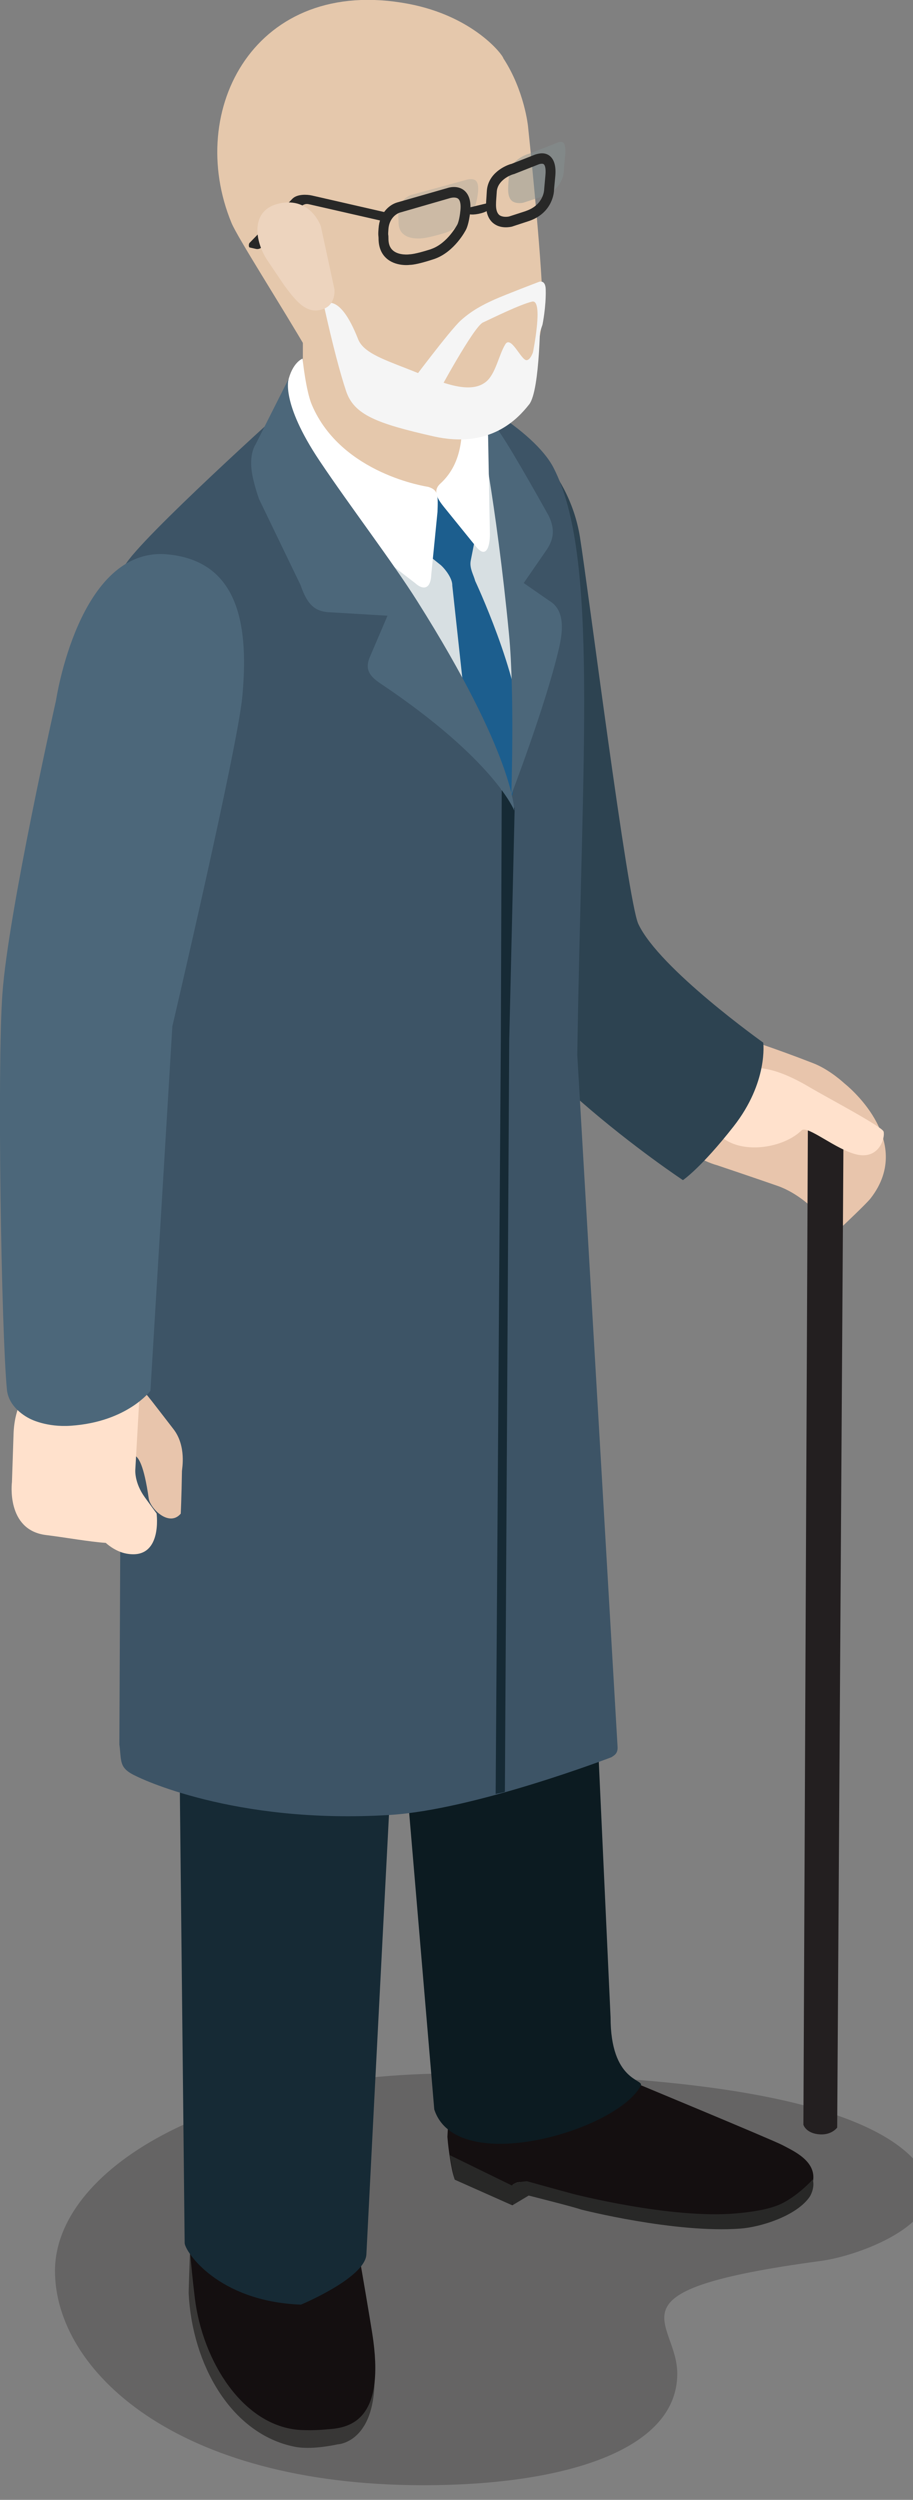 <?xml version="1.0" encoding="UTF-8" standalone="no"?>
<!-- Created with Inkscape (http://www.inkscape.org/) -->

<svg
   xmlns:dc="http://purl.org/dc/elements/1.1/"
   xmlns:cc="http://creativecommons.org/ns#"
   xmlns:rdf="http://www.w3.org/1999/02/22-rdf-syntax-ns#"
   xmlns:svg="http://www.w3.org/2000/svg"
   xmlns="http://www.w3.org/2000/svg"
   xmlns:sodipodi="http://sodipodi.sourceforge.net/DTD/sodipodi-0.dtd"
   xmlns:inkscape="http://www.inkscape.org/namespaces/inkscape"
   width="21.148mm"
   height="57.849mm"
   viewBox="0 0 21.148 57.849"
   version="1.1"
   id="svg45331"
   inkscape:version="0.92.3 (2405546, 2018-03-11)"
   sodipodi:docname="people-casual-11.svg">
  <rect x="0" y="0" width="21.148" height="57.849" fill="#808080" stroke="none"/>
  <defs
     id="defs45325">
    <clipPath
       id="clipPath2864"
       clipPathUnits="userSpaceOnUse">
      <path
         inkscape:connector-curvature="0"
         id="path2862"
         d="m 1713.778,1928.833 c -0.536,-0.312 -0.927,-0.874 -1.106,-1.65 v 0 l 1.125,0.653 c 0.179,0.778 0.57,1.34 1.107,1.651 v 0 z" />
    </clipPath>
    <clipPath
       id="clipPath2848"
       clipPathUnits="userSpaceOnUse">
      <path
         inkscape:connector-curvature="0"
         id="path2846"
         d="M 0,2119.953 H 3253.108 V 0 H 0 Z" />
    </clipPath>
    <clipPath
       id="clipPath2836"
       clipPathUnits="userSpaceOnUse">
      <path
         inkscape:connector-curvature="0"
         id="path2834"
         d="m 1711.152,1926.674 v -0.651 c 0.308,-0.179 0.813,-0.18 1.126,0 v 0 0.651 c -0.315,-0.183 -0.82,-0.178 -1.129,0" />
    </clipPath>
    <clipPath
       id="clipPath2820"
       clipPathUnits="userSpaceOnUse">
      <path
         inkscape:connector-curvature="0"
         id="path2818"
         d="M 0,2119.953 H 3253.108 V 0 H 0 Z" />
    </clipPath>
    <clipPath
       id="clipPath2808"
       clipPathUnits="userSpaceOnUse">
      <path
         inkscape:connector-curvature="0"
         id="path2806"
         d="m 1710.148,1926.8 c 0,-0.121 0.077,-0.238 0.231,-0.325 v 0 0.65 c -0.156,0.087 -0.233,0.207 -0.233,0.324 v 0 -0.649 z" />
    </clipPath>
    <clipPath
       id="clipPath2796"
       clipPathUnits="userSpaceOnUse">
      <path
         inkscape:connector-curvature="0"
         id="path2794"
         d="m 1714.756,1928.103 v -0.65 c 0.158,0.09 0.237,0.211 0.237,0.331 v 0 0.65 c 0,-0.119 -0.078,-0.24 -0.236,-0.331" />
    </clipPath>
    <clipPath
       id="clipPath2784"
       clipPathUnits="userSpaceOnUse">
      <path
         inkscape:connector-curvature="0"
         id="path2782"
         d="M 0,2119.953 H 3253.108 V 0 H 0 Z" />
    </clipPath>
    <clipPath
       id="clipPath2772"
       clipPathUnits="userSpaceOnUse">
      <path
         inkscape:connector-curvature="0"
         id="path2770"
         d="m 1720.53,1921.188 10e-4,-0.65 c 0.309,-0.181 0.814,-0.181 1.128,0 v 0 0.65 c -0.316,-0.182 -0.821,-0.181 -1.129,0" />
    </clipPath>
    <clipPath
       id="clipPath2756"
       clipPathUnits="userSpaceOnUse">
      <path
         inkscape:connector-curvature="0"
         id="path2754"
         d="M 0,2119.953 H 3253.108 V 0 H 0 Z" />
    </clipPath>
    <clipPath
       id="clipPath2744"
       clipPathUnits="userSpaceOnUse">
      <path
         inkscape:connector-curvature="0"
         id="path2742"
         d="m 1719.524,1921.312 c 0,-0.119 0.08,-0.235 0.234,-0.324 v 0 0.65 c -0.154,0.089 -0.233,0.207 -0.233,0.324 v 0 -0.65 z" />
    </clipPath>
    <clipPath
       id="clipPath2732"
       clipPathUnits="userSpaceOnUse">
      <path
         inkscape:connector-curvature="0"
         id="path2730"
         d="m 1724.133,1922.619 v -0.654 c 0.158,0.094 0.238,0.212 0.238,0.331 v 0 0.65 c 0,-0.117 -0.08,-0.238 -0.238,-0.327" />
    </clipPath>
    <clipPath
       id="clipPath2536"
       clipPathUnits="userSpaceOnUse">
      <path
         inkscape:connector-curvature="0"
         id="path2534"
         d="m 1708.77,1889.11 h 53.56 v -38.31 h -53.56 z" />
    </clipPath>
    <clipPath
       id="clipPath3428"
       clipPathUnits="userSpaceOnUse">
      <path
         inkscape:connector-curvature="0"
         id="path3426"
         d="m 1819.231,1919.634 0.051,-0.722 c 0.167,0.114 0.248,0.253 0.238,0.383 v 0 l -0.048,0.721 c 0.01,-0.131 -0.071,-0.272 -0.241,-0.382" />
    </clipPath>
    <clipPath
       id="clipPath3440"
       clipPathUnits="userSpaceOnUse">
      <path
         inkscape:connector-curvature="0"
         id="path3438"
         d="m 1814.225,1917.859 c 0.01,-0.132 0.103,-0.255 0.282,-0.343 v 0 l -0.049,0.721 c -0.177,0.085 -0.273,0.212 -0.281,0.34 v 0 z" />
    </clipPath>
    <clipPath
       id="clipPath3452"
       clipPathUnits="userSpaceOnUse">
      <path
         inkscape:connector-curvature="0"
         id="path3450"
         d="M 0,2119.953 H 3253.108 V 0 H 0 Z" />
    </clipPath>
    <clipPath
       id="clipPath3468"
       clipPathUnits="userSpaceOnUse">
      <path
         inkscape:connector-curvature="0"
         id="path3466"
         d="m 1815.349,1917.792 0.046,-0.72 c 0.354,-0.177 0.915,-0.14 1.248,0.082 v 0 l -0.048,0.721 c -0.335,-0.223 -0.893,-0.259 -1.246,-0.083" />
    </clipPath>
    <clipPath
       id="clipPath3480"
       clipPathUnits="userSpaceOnUse">
      <path
         inkscape:connector-curvature="0"
         id="path3478"
         d="M 0,2119.953 H 3253.108 V 0 H 0 Z" />
    </clipPath>
    <clipPath
       id="clipPath3492"
       clipPathUnits="userSpaceOnUse">
      <path
         inkscape:connector-curvature="0"
         id="path3490"
         d="m 1808.461,1925.033 0.049,-0.719 c 0.167,0.112 0.245,0.25 0.238,0.383 v 0 l -0.049,0.719 c 0.01,-0.131 -0.07,-0.268 -0.238,-0.383" />
    </clipPath>
    <clipPath
       id="clipPath3504"
       clipPathUnits="userSpaceOnUse">
      <path
         inkscape:connector-curvature="0"
         id="path3502"
         d="m 1803.454,1923.259 c 0.01,-0.132 0.102,-0.258 0.279,-0.342 v 0 l -0.048,0.72 c -0.177,0.086 -0.273,0.214 -0.28,0.342 v 0 z" />
    </clipPath>
    <clipPath
       id="clipPath3516"
       clipPathUnits="userSpaceOnUse">
      <path
         inkscape:connector-curvature="0"
         id="path3514"
         d="M 0,2119.953 H 3253.108 V 0 H 0 Z" />
    </clipPath>
    <clipPath
       id="clipPath3532"
       clipPathUnits="userSpaceOnUse">
      <path
         inkscape:connector-curvature="0"
         id="path3530"
         d="m 1804.576,1923.193 0.047,-0.721 c 0.353,-0.175 0.915,-0.14 1.248,0.081 v 0 l -0.049,0.722 c -0.333,-0.223 -0.894,-0.258 -1.246,-0.082" />
    </clipPath>
    <clipPath
       id="clipPath3544"
       clipPathUnits="userSpaceOnUse">
      <path
         inkscape:connector-curvature="0"
         id="path3542"
         d="M 0,2119.953 H 3253.108 V 0 H 0 Z" />
    </clipPath>
    <clipPath
       id="clipPath3560"
       clipPathUnits="userSpaceOnUse">
      <path
         inkscape:connector-curvature="0"
         id="path3558"
         d="m 1807.327,1925.772 c -0.572,-0.383 -0.964,-1.034 -1.106,-1.907 v 0 l 1.197,0.803 c 0.144,0.873 0.537,1.525 1.109,1.907 v 0 z" />
    </clipPath>
    <clipPath
       id="clipPath3240"
       clipPathUnits="userSpaceOnUse">
      <path
         inkscape:connector-curvature="0"
         id="path3238"
         d="m 1804.45,1875.26 h 66.26 v -26.97 h -66.26 z" />
    </clipPath>
    <clipPath
       id="clipPath3596"
       clipPathUnits="userSpaceOnUse">
      <path
         inkscape:connector-curvature="0"
         id="path3594"
         d="m 1887.55,1874.88 h 68.5 v -28.2 h -68.5 z" />
    </clipPath>
    <clipPath
       id="clipPath3760"
       clipPathUnits="userSpaceOnUse">
      <path
         inkscape:connector-curvature="0"
         id="path3758"
         d="m 1940.709,1921.043 c -0.01,-0.134 0.073,-0.277 0.243,-0.394 v 0 l 0.052,0.743 c -0.176,0.111 -0.256,0.256 -0.246,0.388 v 0 z" />
    </clipPath>
    <clipPath
       id="clipPath3772"
       clipPathUnits="userSpaceOnUse">
      <path
         inkscape:connector-curvature="0"
         id="path3770"
         d="m 1945.896,1919.955 -0.048,-0.737 c 0.182,0.088 0.281,0.215 0.289,0.351 v 0 l 0.048,0.737 c -0.01,-0.134 -0.106,-0.261 -0.289,-0.351" />
    </clipPath>
    <clipPath
       id="clipPath3784"
       clipPathUnits="userSpaceOnUse">
      <path
         inkscape:connector-curvature="0"
         id="path3782"
         d="M 0,2119.953 H 3253.108 V 0 H 0 Z" />
    </clipPath>
    <clipPath
       id="clipPath3800"
       clipPathUnits="userSpaceOnUse">
      <path
         inkscape:connector-curvature="0"
         id="path3798"
         d="m 1943.658,1918.845 c 0.343,-0.226 0.914,-0.264 1.28,-0.084 v 0 l 0.047,0.741 c -0.361,-0.182 -0.936,-0.146 -1.28,0.084 v 0 z" />
    </clipPath>
    <clipPath
       id="clipPath3812"
       clipPathUnits="userSpaceOnUse">
      <path
         inkscape:connector-curvature="0"
         id="path3810"
         d="M 0,2119.953 H 3253.108 V 0 H 0 Z" />
    </clipPath>
    <clipPath
       id="clipPath3824"
       clipPathUnits="userSpaceOnUse">
      <path
         inkscape:connector-curvature="0"
         id="path3822"
         d="m 1951.754,1926.58 c -0.01,-0.136 0.071,-0.278 0.241,-0.392 v 0 l 0.052,0.737 c -0.174,0.117 -0.253,0.258 -0.245,0.391 v 0 z" />
    </clipPath>
    <clipPath
       id="clipPath3836"
       clipPathUnits="userSpaceOnUse">
      <path
         inkscape:connector-curvature="0"
         id="path3834"
         d="m 1956.943,1925.491 -0.049,-0.737 c 0.18,0.088 0.277,0.215 0.287,0.352 v 0 l 0.049,0.737 c -0.01,-0.132 -0.104,-0.262 -0.287,-0.352" />
    </clipPath>
    <clipPath
       id="clipPath3848"
       clipPathUnits="userSpaceOnUse">
      <path
         inkscape:connector-curvature="0"
         id="path3846"
         d="M 0,2119.953 H 3253.108 V 0 H 0 Z" />
    </clipPath>
    <clipPath
       id="clipPath3864"
       clipPathUnits="userSpaceOnUse">
      <path
         inkscape:connector-curvature="0"
         id="path3862"
         d="m 1954.703,1924.383 c 0.34,-0.229 0.916,-0.262 1.279,-0.086 v 0 l 0.049,0.743 c -0.361,-0.183 -0.938,-0.15 -1.279,0.081 v 0 z" />
    </clipPath>
    <clipPath
       id="clipPath3876"
       clipPathUnits="userSpaceOnUse">
      <path
         inkscape:connector-curvature="0"
         id="path3874"
         d="M 0,2119.953 H 3253.108 V 0 H 0 Z" />
    </clipPath>
    <clipPath
       id="clipPath3892"
       clipPathUnits="userSpaceOnUse">
      <path
         inkscape:connector-curvature="0"
         id="path3890"
         d="m 1953.117,1926.55 1.227,-0.822 c -0.145,0.891 -0.551,1.561 -1.133,1.955 v 0 l -1.232,0.823 c 0.588,-0.393 0.989,-1.061 1.138,-1.956" />
    </clipPath>
    <clipPath
       id="clipPath3948"
       clipPathUnits="userSpaceOnUse">
      <path
         inkscape:connector-curvature="0"
         id="path3946"
         d="m 2018.76,1870.93 h 70.11 v -23.75 h -70.11 z" />
    </clipPath>
    <clipPath
       id="clipPath4212"
       clipPathUnits="userSpaceOnUse">
      <path
         inkscape:connector-curvature="0"
         id="path4210"
         d="m 2154.433,1916.311 c 0,-0.141 0.087,-0.289 0.273,-0.405 v 0 l 0.028,0.784 c -0.187,0.117 -0.276,0.264 -0.271,0.407 v 0 z" />
    </clipPath>
    <clipPath
       id="clipPath4224"
       clipPathUnits="userSpaceOnUse">
      <path
         inkscape:connector-curvature="0"
         id="path4222"
         d="m 2159.973,1915.328 -0.03,-0.782 c 0.192,0.1 0.289,0.239 0.295,0.381 v 0 l 0.027,0.785 c 0,-0.142 -0.103,-0.28 -0.292,-0.384" />
    </clipPath>
    <clipPath
       id="clipPath4236"
       clipPathUnits="userSpaceOnUse">
      <path
         inkscape:connector-curvature="0"
         id="path4234"
         d="M 0,2119.953 H 3253.108 V 0 H 0 Z" />
    </clipPath>
    <clipPath
       id="clipPath4252"
       clipPathUnits="userSpaceOnUse">
      <path
         inkscape:connector-curvature="0"
         id="path4250"
         d="m 2157.634,1914.081 c 0.368,-0.23 0.978,-0.251 1.357,-0.046 v 0 l 0.029,0.783 c -0.377,-0.203 -0.988,-0.185 -1.36,0.049 v 0 z" />
    </clipPath>
    <clipPath
       id="clipPath4264"
       clipPathUnits="userSpaceOnUse">
      <path
         inkscape:connector-curvature="0"
         id="path4262"
         d="M 0,2119.953 H 3253.108 V 0 H 0 Z" />
    </clipPath>
    <clipPath
       id="clipPath4276"
       clipPathUnits="userSpaceOnUse">
      <path
         inkscape:connector-curvature="0"
         id="path4274"
         d="m 2165.961,1922.544 c 0,-0.146 0.086,-0.293 0.271,-0.409 v 0 l 0.032,0.784 c -0.188,0.117 -0.279,0.265 -0.274,0.408 v 0 z" />
    </clipPath>
    <clipPath
       id="clipPath4288"
       clipPathUnits="userSpaceOnUse">
      <path
         inkscape:connector-curvature="0"
         id="path4286"
         d="m 2171.5,1921.561 -0.028,-0.785 c 0.189,0.101 0.287,0.239 0.293,0.379 v 0 l 0.028,0.787 c 0,-0.142 -0.102,-0.281 -0.293,-0.381" />
    </clipPath>
    <clipPath
       id="clipPath4300"
       clipPathUnits="userSpaceOnUse">
      <path
         inkscape:connector-curvature="0"
         id="path4298"
         d="M 0,2119.953 H 3253.108 V 0 H 0 Z" />
    </clipPath>
    <clipPath
       id="clipPath4316"
       clipPathUnits="userSpaceOnUse">
      <path
         inkscape:connector-curvature="0"
         id="path4314"
         d="m 2169.16,1920.31 c 0.37,-0.229 0.979,-0.249 1.359,-0.045 v 0 l 0.03,0.784 c -0.379,-0.201 -0.99,-0.186 -1.36,0.046 v 0 z" />
    </clipPath>
    <clipPath
       id="clipPath4328"
       clipPathUnits="userSpaceOnUse">
      <path
         inkscape:connector-curvature="0"
         id="path4326"
         d="M 0,2119.953 H 3253.108 V 0 H 0 Z" />
    </clipPath>
    <clipPath
       id="clipPath4344"
       clipPathUnits="userSpaceOnUse">
      <path
         inkscape:connector-curvature="0"
         id="path4342"
         d="m 2167.406,1922.556 1.331,-0.832 c -0.186,0.942 -0.633,1.637 -1.266,2.036 v 0 l -1.332,0.833 c 0.636,-0.396 1.084,-1.091 1.267,-2.037" />
    </clipPath>
    <clipPath
       id="clipPath4598"
       clipPathUnits="userSpaceOnUse">
      <path
         inkscape:connector-curvature="0"
         id="path4596"
         d="m 2331.633,1939.514 c 0,-0.142 0.1,-0.287 0.296,-0.396 v 0 0.783 c -0.196,0.107 -0.292,0.246 -0.292,0.387 v 0 -0.774 z" />
    </clipPath>
    <clipPath
       id="clipPath4610"
       clipPathUnits="userSpaceOnUse">
      <path
         inkscape:connector-curvature="0"
         id="path4608"
         d="m 2337.17,1938.719 v -0.771 c 0.189,0.099 0.285,0.249 0.285,0.379 v 0 0.787 c 0,-0.14 -0.091,-0.287 -0.283,-0.395" />
    </clipPath>
    <clipPath
       id="clipPath4622"
       clipPathUnits="userSpaceOnUse">
      <path
         inkscape:connector-curvature="0"
         id="path4620"
         d="M 0,2119.953 H 3253.108 V 0 H 0 Z" />
    </clipPath>
    <clipPath
       id="clipPath4638"
       clipPathUnits="userSpaceOnUse">
      <path
         inkscape:connector-curvature="0"
         id="path4636"
         d="m 2334.888,1938.187 v -0.785 c 0.382,-0.217 0.981,-0.217 1.349,0 v 0 0.785 c -0.368,-0.217 -0.963,-0.217 -1.349,0" />
    </clipPath>
    <clipPath
       id="clipPath4650"
       clipPathUnits="userSpaceOnUse">
      <path
         inkscape:connector-curvature="0"
         id="path4648"
         d="M 0,2119.953 H 3253.108 V 0 H 0 Z" />
    </clipPath>
    <clipPath
       id="clipPath4662"
       clipPathUnits="userSpaceOnUse">
      <path
         inkscape:connector-curvature="0"
         id="path4660"
         d="m 2342.868,1946.09 c 0,-0.141 0.101,-0.294 0.291,-0.401 v 0 l 0.01,0.777 c -0.195,0.113 -0.291,0.255 -0.291,0.401 v 0 z" />
    </clipPath>
    <clipPath
       id="clipPath4674"
       clipPathUnits="userSpaceOnUse">
      <path
         inkscape:connector-curvature="0"
         id="path4672"
         d="m 2348.401,1945.298 v -0.782 c 0.182,0.104 0.277,0.25 0.277,0.39 v 0 l 0.01,0.781 c 0,-0.143 -0.095,-0.282 -0.282,-0.389" />
    </clipPath>
    <clipPath
       id="clipPath4686"
       clipPathUnits="userSpaceOnUse">
      <path
         inkscape:connector-curvature="0"
         id="path4684"
         d="M 0,2119.953 H 3253.108 V 0 H 0 Z" />
    </clipPath>
    <clipPath
       id="clipPath4702"
       clipPathUnits="userSpaceOnUse">
      <path
         inkscape:connector-curvature="0"
         id="path4700"
         d="m 2346.127,1944.756 v -0.778 c 0.376,-0.212 0.982,-0.212 1.348,0 v 0 0.778 c -0.366,-0.213 -0.972,-0.213 -1.348,0" />
    </clipPath>
    <clipPath
       id="clipPath4714"
       clipPathUnits="userSpaceOnUse">
      <path
         inkscape:connector-curvature="0"
         id="path4712"
         d="M 0,2119.953 H 3253.108 V 0 H 0 Z" />
    </clipPath>
    <clipPath
       id="clipPath4730"
       clipPathUnits="userSpaceOnUse">
      <path
         inkscape:connector-curvature="0"
         id="path4728"
         d="m 2343.05,1948.089 c -0.023,0.013 -0.045,0.026 -0.068,0.038 v 0 z m 1.257,-1.939 1.349,-0.782 c -0.21,0.926 -0.683,1.603 -1.326,1.976 v 0 l -1.28,0.745 c 0.612,-0.371 1.048,-1.041 1.257,-1.939" />
    </clipPath>
    <clipPath
       id="clipPath4742"
       clipPathUnits="userSpaceOnUse">
      <path
         inkscape:connector-curvature="0"
         id="path4740"
         d="M 0,2119.953 H 3253.108 V 0 H 0 Z" />
    </clipPath>
    <clipPath
       id="clipPath4918"
       clipPathUnits="userSpaceOnUse">
      <path
         inkscape:connector-curvature="0"
         id="path4916"
         d="m 2276.169,1866.541 c 0,-0.151 0.1,-0.291 0.285,-0.401 v 0 0.785 c -0.19,0.105 -0.286,0.259 -0.286,0.394 v 0 -0.778 z" />
    </clipPath>
    <clipPath
       id="clipPath4930"
       clipPathUnits="userSpaceOnUse">
      <path
         inkscape:connector-curvature="0"
         id="path4928"
         d="m 2281.734,1865.741 -0.01,-0.776 c 0.185,0.103 0.278,0.244 0.278,0.385 v 0 0.786 c 0,-0.141 -0.096,-0.281 -0.276,-0.395" />
    </clipPath>
    <clipPath
       id="clipPath4942"
       clipPathUnits="userSpaceOnUse">
      <path
         inkscape:connector-curvature="0"
         id="path4940"
         d="M 0,2119.953 H 3253.108 V 0 H 0 Z" />
    </clipPath>
    <clipPath
       id="clipPath4958"
       clipPathUnits="userSpaceOnUse">
      <path
         inkscape:connector-curvature="0"
         id="path4956"
         d="m 2279.442,1865.203 v -0.782 c 0.372,-0.219 0.983,-0.219 1.351,0 v 0 0.782 c -0.372,-0.221 -0.983,-0.221 -1.355,0" />
    </clipPath>
    <clipPath
       id="clipPath4970"
       clipPathUnits="userSpaceOnUse">
      <path
         inkscape:connector-curvature="0"
         id="path4968"
         d="M 0,2119.953 H 3253.108 V 0 H 0 Z" />
    </clipPath>
    <clipPath
       id="clipPath4982"
       clipPathUnits="userSpaceOnUse">
      <path
         inkscape:connector-curvature="0"
         id="path4980"
         d="m 2287.467,1873.148 c 0,-0.144 0.095,-0.29 0.287,-0.404 v 0 0.786 c -0.191,0.114 -0.29,0.258 -0.29,0.404 v 0 -0.786 z" />
    </clipPath>
    <clipPath
       id="clipPath4994"
       clipPathUnits="userSpaceOnUse">
      <path
         inkscape:connector-curvature="0"
         id="path4992"
         d="m 2293.032,1872.36 v -0.782 c 0.191,0.096 0.282,0.241 0.282,0.378 v 0 0.788 c 0,-0.14 -0.094,-0.281 -0.281,-0.384" />
    </clipPath>
    <clipPath
       id="clipPath5006"
       clipPathUnits="userSpaceOnUse">
      <path
         inkscape:connector-curvature="0"
         id="path5004"
         d="M 0,2119.953 H 3253.108 V 0 H 0 Z" />
    </clipPath>
    <clipPath
       id="clipPath5022"
       clipPathUnits="userSpaceOnUse">
      <path
         inkscape:connector-curvature="0"
         id="path5020"
         d="m 2290.745,1871.81 -0.01,-0.78 c 0.377,-0.22 0.986,-0.214 1.353,0 v 0 0.78 c -0.371,-0.212 -0.98,-0.212 -1.351,0" />
    </clipPath>
    <clipPath
       id="clipPath5034"
       clipPathUnits="userSpaceOnUse">
      <path
         inkscape:connector-curvature="0"
         id="path5032"
         d="M 0,2119.953 H 3253.108 V 0 H 0 Z" />
    </clipPath>
    <clipPath
       id="clipPath5050"
       clipPathUnits="userSpaceOnUse">
      <path
         inkscape:connector-curvature="0"
         id="path5048"
         d="m 2288.91,1873.212 1.359,-0.784 c -0.216,0.934 -0.691,1.61 -1.337,1.987 v 0 l -1.356,0.791 c 0.652,-0.377 1.121,-1.054 1.334,-1.994" />
    </clipPath>
    <clipPath
       id="clipPath4408"
       clipPathUnits="userSpaceOnUse">
      <path
         inkscape:connector-curvature="0"
         id="path4406"
         d="m 2301.08,1906.05 h 45.97 v -31.57 h -45.97 z" />
    </clipPath>
    <clipPath
       id="clipPath4392"
       clipPathUnits="userSpaceOnUse">
      <path
         inkscape:connector-curvature="0"
         id="path4390"
         d="m 2227.58,1871.71 h 52.38 v -32.03 h -52.38 z" />
    </clipPath>
    <clipPath
       id="clipPath5114"
       clipPathUnits="userSpaceOnUse">
      <path
         inkscape:connector-curvature="0"
         id="path5112"
         d="m 2417.33,1884.9 h 51.88 v -27.05 h -51.88 z" />
    </clipPath>
    <clipPath
       id="clipPath5554"
       clipPathUnits="userSpaceOnUse">
      <path
         inkscape:connector-curvature="0"
         id="path5552"
         d="m 2532.68,1877.97 h 61.16 v -27.88 h -61.16 z" />
    </clipPath>
    <clipPath
       id="clipPath5662"
       clipPathUnits="userSpaceOnUse">
      <path
         inkscape:connector-curvature="0"
         id="path5660"
         d="m 2652.02,1878.72 h 75.96 v -28.55 h -75.96 z" />
    </clipPath>
    <clipPath
       id="clipPath5782"
       clipPathUnits="userSpaceOnUse">
      <path
         inkscape:connector-curvature="0"
         id="path5780"
         d="m 2686.34,2040.48 h 6.76 v -5.02 h -6.76 z" />
    </clipPath>
    <clipPath
       id="clipPath5454"
       clipPathUnits="userSpaceOnUse">
      <path
         inkscape:connector-curvature="0"
         id="path5452"
         d="m 2763.78,1887.52 h 61.17 v -27.89 h -61.17 z" />
    </clipPath>
    <clipPath
       id="clipPath5226"
       clipPathUnits="userSpaceOnUse">
      <path
         inkscape:connector-curvature="0"
         id="path5224"
         d="m 2874.06,1879.83 h 115.04 v -37.41 h -115.04 z" />
    </clipPath>
    <clipPath
       id="clipPath5266"
       clipPathUnits="userSpaceOnUse">
      <path
         inkscape:connector-curvature="0"
         id="path5264"
         d="m 2898.47,1905.023 c -0.019,-0.014 -0.036,-0.025 -0.058,-0.038 v 0 c -0.579,-0.382 -0.588,-1.091 -0.535,-1.501 v 0 l 39.797,23.128 c -0.051,0.406 -0.042,1.119 0.537,1.502 v 0 c 0.018,0.012 0.037,0.024 0.058,0.036 v 0 c -13.266,-7.711 -26.531,-15.418 -39.799,-23.127" />
    </clipPath>
    <clipPath
       id="clipPath3000"
       clipPathUnits="userSpaceOnUse">
      <path
         inkscape:connector-curvature="0"
         id="path2998"
         d="m 3070.44,1903.77 h 111.77 v -40.19 h -111.77 z" />
    </clipPath>
    <clipPath
       id="clipPath6042"
       clipPathUnits="userSpaceOnUse">
      <path
         inkscape:connector-curvature="0"
         id="path6040"
         d="m 409.323,1548.74 h 49.951 v -25.11 h -49.951 z" />
    </clipPath>
    <clipPath
       id="clipPath5930"
       clipPathUnits="userSpaceOnUse">
      <path
         inkscape:connector-curvature="0"
         id="path5928"
         d="m 516.004,1548.66 h 54.751 v -25.03 h -54.751 z" />
    </clipPath>
    <clipPath
       id="clipPath6142"
       clipPathUnits="userSpaceOnUse">
      <path
         inkscape:connector-curvature="0"
         id="path6140"
         d="m 636.118,1542.78 h 45.362 v -19.15 h -45.362 z" />
    </clipPath>
    <clipPath
       id="clipPath6318"
       clipPathUnits="userSpaceOnUse">
      <path
         inkscape:connector-curvature="0"
         id="path6316"
         d="m 763.75,1602.23 h 22.211 v -7.49 H 763.75 Z" />
    </clipPath>
    <clipPath
       id="clipPath6242"
       clipPathUnits="userSpaceOnUse">
      <path
         inkscape:connector-curvature="0"
         id="path6240"
         d="m 749.178,1542.78 h 45.362 v -19.15 h -45.362 z" />
    </clipPath>
    <clipPath
       id="clipPath6358"
       clipPathUnits="userSpaceOnUse">
      <path
         inkscape:connector-curvature="0"
         id="path6356"
         d="m 859.142,1541.98 h 55.33 v -18.35 h -55.33 z" />
    </clipPath>
    <clipPath
       id="clipPath6562"
       clipPathUnits="userSpaceOnUse">
      <path
         inkscape:connector-curvature="0"
         id="path6560"
         d="m 972.921,1548.99 h 50.329 v -25.36 h -50.329 z" />
    </clipPath>
    <clipPath
       id="clipPath6898"
       clipPathUnits="userSpaceOnUse">
      <path
         inkscape:connector-curvature="0"
         id="path6896"
         d="m 1113.757,1660.871 0.977,-0.369 c -0.337,0.508 -0.215,1.396 0.271,1.968 v 0 l -0.978,0.368 c -0.484,-0.573 -0.605,-1.457 -0.27,-1.967" />
    </clipPath>
    <clipPath
       id="clipPath6882"
       clipPathUnits="userSpaceOnUse">
      <path
         inkscape:connector-curvature="0"
         id="path6880"
         d="M 0,2119.953 H 3253.108 V 0 H 0 Z" />
    </clipPath>
    <clipPath
       id="clipPath6870"
       clipPathUnits="userSpaceOnUse">
      <path
         inkscape:connector-curvature="0"
         id="path6868"
         d="m 1120.652,1670.681 0.975,-0.367 c 0.342,0.405 0.774,0.55 1.118,0.419 v 0 l -0.98,0.369 c -0.082,0.031 -0.168,0.047 -0.258,0.047 v 0 c -0.283,0 -0.596,-0.157 -0.855,-0.468" />
    </clipPath>
    <clipPath
       id="clipPath6858"
       clipPathUnits="userSpaceOnUse">
      <path
         inkscape:connector-curvature="0"
         id="path6856"
         d="m 1116.5,1656.939 0.98,-0.367 c -0.144,0.053 -0.271,0.155 -0.374,0.304 v 0 l -0.973,0.368 c 0.098,-0.15 0.226,-0.25 0.367,-0.305" />
    </clipPath>
    <clipPath
       id="clipPath6798"
       clipPathUnits="userSpaceOnUse">
      <path
         inkscape:connector-curvature="0"
         id="path6796"
         d="m 1085.74,1549.12 h 50.59 v -25.49 h -50.59 z" />
    </clipPath>
    <clipPath
       id="clipPath6450"
       clipPathUnits="userSpaceOnUse">
      <path
         inkscape:connector-curvature="0"
         id="path6448"
         d="m 1192.19,1544.97 h 58.91 v -21.34 h -58.91 z" />
    </clipPath>
    <clipPath
       id="clipPath7190"
       clipPathUnits="userSpaceOnUse">
      <path
         inkscape:connector-curvature="0"
         id="path7188"
         d="m 1415.1,1546.39 h 59.78 v -22.76 h -59.78 z" />
    </clipPath>
    <clipPath
       id="clipPath7322"
       clipPathUnits="userSpaceOnUse">
      <path
         inkscape:connector-curvature="0"
         id="path7320"
         d="m 1529.94,1551.96 h 66.67 v -28.33 h -66.67 z" />
    </clipPath>
    <clipPath
       id="clipPath7582"
       clipPathUnits="userSpaceOnUse">
      <path
         inkscape:connector-curvature="0"
         id="path7580"
         d="m 1678.67,1677.25 h 3.75 v -4.02 h -3.75 z" />
    </clipPath>
    <clipPath
       id="clipPath7566"
       clipPathUnits="userSpaceOnUse">
      <path
         inkscape:connector-curvature="0"
         id="path7564"
         d="m 1671.46,1674.81 h 5.24 v -3.89 h -5.24 z" />
    </clipPath>
    <clipPath
       id="clipPath7462"
       clipPathUnits="userSpaceOnUse">
      <path
         inkscape:connector-curvature="0"
         id="path7460"
         d="m 1648.93,1550.63 h 57.38 v -27 h -57.38 z" />
    </clipPath>
  </defs>
  <sodipodi:namedview
     id="base"
     pagecolor="#ffffff"
     bordercolor="#666666"
     borderopacity="1.0"
     inkscape:pageopacity="0.0"
     inkscape:pageshadow="2"
     inkscape:zoom="0.35"
     inkscape:cx="-906.78802"
     inkscape:cy="-149.00376"
     inkscape:document-units="mm"
     inkscape:current-layer="layer1"
     showgrid="false"
     fit-margin-top="0"
     fit-margin-left="0"
     fit-margin-right="0"
     fit-margin-bottom="0"
     inkscape:window-width="1366"
     inkscape:window-height="716"
     inkscape:window-x="-8"
     inkscape:window-y="-8"
     inkscape:window-maximized="1" />
  <g
     inkscape:label="Layer 1"
     inkscape:groupmode="layer"
     id="layer1"
     transform="translate(-162.436,-323.703)">
    <g
       id="g7440"
       transform="matrix(0.353,0,0,-0.353,177.767,349.42)">
      <path
         d="m 0,0 1.849,5.787 c 0,0 2.907,-0.623 8.08,-2.633 1.091,-0.421 2.044,-1.321 2.044,-1.321 0,0 4.731,-3.679 1.721,-7.542 -0.27,-0.345 -1.801,-1.786 -1.801,-1.786 -0.534,-0.053 -1.132,0.073 -1.483,0.575 -0.328,0.466 -1.473,1.565 -2.819,2.032 -1.253,0.439 -3.95,1.347 -3.95,1.347 C 1.626,-2.982 -0.132,-1.044 0,0"
         style="fill:#e8c5ac;fill-opacity:1;fill-rule:nonzero;stroke:none"
         id="path7442"
         inkscape:connector-curvature="0" />
    </g>
    <g
       id="g7444"
       transform="matrix(0.353,0,0,-0.353,181.563,349.634)">
      <path
         d="M 0,0 -0.391,-66.215"
         style="fill:#2d4351;fill-opacity:1;fill-rule:nonzero;stroke:none"
         id="path7446"
         inkscape:connector-curvature="0" />
    </g>
    <g
       id="g7448"
       transform="matrix(0.353,0,0,-0.353,181.828,372.937)">
      <path
         d="m 0,0 c 0,0 -0.345,-0.488 -1.119,-0.448 -0.933,0.052 -1.098,0.632 -1.098,0.632 l 0.295,65.879 2.342,-0.014 z"
         style="fill:#231f20;fill-opacity:1;fill-rule:nonzero;stroke:none"
         id="path7450"
         inkscape:connector-curvature="0" />
    </g>
    <g
       id="g7452"
       transform="matrix(0.353,0,0,-0.353,179.272,350.1)">
      <path
         d="m 0,0 c 1.441,-0.845 3.816,-0.39 4.902,0.676 0.379,0.37 2.28,-1.292 3.656,-1.589 1.444,-0.307 1.837,1.108 1.728,1.511 C 10.205,0.917 6.522,2.859 5.488,3.472 2.036,5.538 0.619,4.773 -0.467,3.71 -1.557,2.649 -1.528,0.892 0,0"
         style="fill:#ffe1cc;fill-opacity:1;fill-rule:nonzero;stroke:none"
         id="path7454"
         inkscape:connector-curvature="0" />
    </g>
    <g
       id="g7456"
       transform="matrix(0.353,0,0,-0.353,-418.364,919.055)">
      <g
         id="g7458" />
      <g
         id="g7470">
        <g
           clip-path="url(#clipPath7462)"
           id="g7468"
           style="opacity:0.29">
          <g
             transform="translate(1699.184,1538.333)"
             id="g7466">
            <path
               d="m 0,0 c -14.46,-1.947 -9.417,-3.822 -9.417,-7.394 0,-5.051 -7.513,-7.309 -16.644,-7.309 -16.279,0 -24.189,7.548 -24.189,14.05 0,6.497 10.059,12.947 26.344,12.947 17.158,0 27.935,-2.16 30.633,-6.432 C 8.728,2.697 2.738,0.366 0,0"
               style="fill:#231f20;fill-opacity:1;fill-rule:nonzero;stroke:none"
               id="path7464"
               inkscape:connector-curvature="0" />
          </g>
        </g>
      </g>
    </g>
    <g
       id="g7472"
       transform="matrix(0.353,0,0,-0.353,176.459,370.919)">
      <path
         d="m 0,0 1.053,-2.413 c 0,0 9.957,-4.125 10.57,-4.456 0.695,-0.371 2.239,-1.037 1.999,-2.372 -0.055,-0.316 -0.051,-0.52 -0.264,-0.802 -0.748,-0.999 -2.212,-1.411 -3.562,-1.603 -2.94,-0.44 -9.045,0.629 -9.045,0.629 -1.781,0.27 -4.72,1.246 -5.04,1.522 0,0 -1.525,0.501 -1.82,-0.041 -0.106,-0.188 0.016,-1.091 0.032,-1.272 l -3.763,1.666 c -0.188,0.107 -0.472,1.985 -0.527,2.818 l 0.294,5.476 z"
         style="fill:#140f10;fill-opacity:1;fill-rule:nonzero;stroke:none"
         id="path7474"
         inkscape:connector-curvature="0" />
    </g>
    <g
       id="g7476"
       transform="matrix(0.353,0,0,-0.353,180.512,374.71)">
      <path
         d="m 0,0 c -0.777,-0.352 -1.857,-0.51 -2.931,-0.607 -4.279,-0.37 -10.663,1.278 -10.663,1.278 -0.634,0.167 -3.031,0.833 -3.031,0.833 0,0 -0.993,-0.057 -0.973,-0.293 0.005,0.122 0.015,0.016 -0.039,-0.002 -0.098,-0.028 0.072,-1.271 0.072,-1.271 l 1.049,0.627 c 0,0 2.928,-0.734 3.444,-0.917 0,0 6.144,-1.569 10.451,-1.248 1.36,0.101 3.681,0.838 4.539,2.077 0.153,0.221 0.343,0.764 0.196,1.15 C 2.092,1.561 1.054,0.477 0,0"
         style="fill:#282827;fill-opacity:1;fill-rule:nonzero;stroke:none"
         id="path7478"
         inkscape:connector-curvature="0" />
    </g>
    <g
       id="g7480"
       transform="matrix(0.353,0,0,-0.353,174.304,374.283)">
      <path
         d="m 0,0 -4.104,2.005 c 0,0 0.274,-1.639 0.335,-1.614 l 3.757,-1.672 C -0.018,-1.148 -0.002,-0.339 0,0"
         style="fill:#282827;fill-opacity:1;fill-rule:nonzero;stroke:none"
         id="path7482"
         inkscape:connector-curvature="0" />
    </g>
    <g
       id="g7484"
       transform="matrix(0.353,0,0,-0.353,175.588,348.892)">
      <path
         d="m 0,0 2.806,-60.879 c 0,-4.232 2.212,-4.051 1.985,-4.485 -1.54,-2.951 -12.097,-6.042 -13.553,-1.564 l -5.385,63.577 z"
         style="fill:#0c1b21;fill-opacity:1;fill-rule:nonzero;stroke:none"
         id="path7486"
         inkscape:connector-curvature="0" />
    </g>
    <g
       id="g7488"
       transform="matrix(0.353,0,0,-0.353,166.878,374.572)">
      <path
         d="m 0,0 c 0,0 -0.213,-6.088 -0.205,-6.233 0.228,-4.64 2.763,-9.205 6.934,-10.055 0.863,-0.176 2.003,-0.025 2.847,0.153 0,0 2.897,0.105 2.35,5.597 C 11.715,-8.402 9.689,0.199 9.689,0.199 Z"
         style="fill:#383736;fill-opacity:1;fill-rule:nonzero;stroke:none"
         id="path7490"
         inkscape:connector-curvature="0" />
    </g>
    <g
       id="g7492"
       transform="matrix(0.353,0,0,-0.353,166.735,374.036)">
      <path
         d="m 0,0 c 0,0 0.057,-3.522 0.604,-8.044 0.509,-4.198 3.192,-8.44 6.924,-8.668 0.967,-0.051 1.731,0.044 1.794,0.047 1.613,0.089 3.81,0.721 2.922,6.313 -0.318,1.995 -1.628,9.689 -1.74,9.692 z"
         style="fill:#140f10;fill-opacity:1;fill-rule:nonzero;stroke:none"
         id="path7494"
         inkscape:connector-curvature="0" />
    </g>
    <g
       id="g7496"
       transform="matrix(0.353,0,0,-0.353,172.325,349.563)">
      <path
         d="m 0,0 c -0.747,-11.019 -3.974,-74.556 -3.974,-74.556 -0.13,-1.538 -4.294,-3.268 -4.294,-3.268 -5.471,0.21 -7.609,3.498 -7.629,4.038 l -0.77,72.245 z"
         style="fill:#162a35;fill-opacity:1;fill-rule:nonzero;stroke:none"
         id="path7498"
         inkscape:connector-curvature="0" />
    </g>
    <g
       id="g7500"
       transform="matrix(0.353,0,0,-0.353,179.427,349.771)">
      <path
         d="m 0,0 c -2.147,-2.735 -3.32,-3.517 -3.32,-3.517 0,0 -12.885,8.506 -14.804,15.653 -1.361,5.084 -4.295,19.71 -4.295,19.71 0,0 -3.582,12.713 1.456,15.549 1.63,0.916 3.292,0.387 4.877,-0.506 1.472,-0.826 5.252,-3.566 6.007,-8.243 0.526,-3.278 3.129,-23.864 3.83,-25.365 C -4.884,10.352 1.95,5.497 1.95,5.497 1.95,5.497 2.287,2.912 0,0"
         style="fill:#2d4351;fill-opacity:1;fill-rule:nonzero;stroke:none"
         id="path7502"
         inkscape:connector-curvature="0" />
    </g>
    <g
       id="g7504"
       transform="matrix(0.353,0,0,-0.353,167.937,335.546)">
      <path
         d="m 0,0 c 0,0 2.84,5.009 5.435,6.013 2.6,0.997 10.954,0.54 10.954,0.54 0,0 4.454,-9.699 4.496,-10.357 0.043,-0.667 -2.071,-18.111 -2.071,-18.111 l -11.143,8.852 z"
         style="fill:#d7dfe2;fill-opacity:1;fill-rule:nonzero;stroke:none"
         id="path7506"
         inkscape:connector-curvature="0" />
    </g>
    <g
       id="g7508"
       transform="matrix(0.353,0,0,-0.353,175.256,334.524)">
      <path
         d="m 0,0 c -1.296,2.501 -6.242,5.25 -7.816,5.468 2.221,-1.587 5.149,-6.739 5.626,-14.071 0.245,-3.826 -0.63,-13.626 -0.757,-13.404 -0.118,0.204 -7.407,14.517 -10.272,17.125 -0.405,0.368 -4.221,8.944 -4.221,8.944 0,0 -9.711,-8.723 -10.701,-10.5 l -0.343,-77.263 c 0.151,-1.156 -0.055,-1.556 1.145,-2.101 0,0 6.27,-3.166 16.616,-2.522 5.577,0.346 14.536,3.787 14.536,3.787 0.153,0.116 0.424,0.212 0.393,0.689 L 1.563,-38.502 C 1.866,-18.623 2.971,-5.746 0,0"
         style="fill:#3d5466;fill-opacity:1;fill-rule:nonzero;stroke:none"
         id="path7510"
         inkscape:connector-curvature="0" />
    </g>
    <g
       id="g7512"
       transform="matrix(0.353,0,0,-0.353,174.131,365.166)">
      <path
         d="m 0,0 0.284,49.241 0.357,15.222 c 0,0 -0.609,1.346 -0.847,1.767 L -0.266,49.36 -0.607,-0.152 C -0.569,-0.114 -0.091,-0.059 0,0"
         style="fill:#162a35;fill-opacity:1;fill-rule:nonzero;stroke:none"
         id="path7514"
         inkscape:connector-curvature="0" />
    </g>
    <g
       id="g7516"
       transform="matrix(0.353,0,0,-0.353,173.255,334.619)">
      <path
         d="M 0,0 C -3.998,-4.196 -8.021,0.858 -10.779,3.948 L -10.77,14.53 -0.712,11.914 Z"
         style="fill:#e5c8ac;fill-opacity:1;fill-rule:nonzero;stroke:none"
         id="path7518"
         inkscape:connector-curvature="0" />
    </g>
    <g
       id="g7520"
       transform="matrix(0.353,0,0,-0.353,173.443,337.147)">
      <path
         d="M 0,0 C -0.107,0.407 -0.379,0.826 -0.297,1.311 L -0.006,2.785 -2.039,5.788 -3.093,5.585 -3.687,2.183 -2.243,1.027 c 0.325,-0.298 0.758,-0.899 0.74,-1.329 l 1.046,-9.639 2.865,-4.223 c 0,0 0.642,3.115 0.605,4.206 C 2.873,-6.112 0,0 0,0"
         style="fill:#1c5e8e;fill-opacity:1;fill-rule:nonzero;stroke:none"
         id="path7522"
         inkscape:connector-curvature="0" />
    </g>
    <g
       id="g7524"
       transform="matrix(0.353,0,0,-0.353,173.508,333.3)">
      <path
         d="m 0,0 -1.688,1.561 c 0,0 0.839,-0.386 1.027,-0.497 1.063,-0.627 1.689,-1.648 2.131,-2.293 0.887,-1.291 3.171,-5.4 3.171,-5.4 0.457,-0.946 0.294,-1.635 -0.206,-2.328 l -1.436,-2.077 1.687,-1.169 c 1.092,-0.643 0.859,-2.144 0.606,-3.199 -0.883,-3.734 -3.107,-9.516 -3.107,-9.516 0,0 0.226,6.627 -0.149,10.511 C 1.194,-5.632 0,0 0,0"
         style="fill:#4c677a;fill-opacity:1;fill-rule:nonzero;stroke:none"
         id="path7526"
         inkscape:connector-curvature="0" />
    </g>
    <g
       id="g7528"
       transform="matrix(0.353,0,0,-0.353,172.632,334.898)">
      <path
         d="m 0,0 c -0.557,-0.507 -0.076,-1.115 0.264,-1.541 l 2.128,-2.627 c 0.672,-0.783 0.901,0.157 0.868,1.025 L 3.144,3.117 C 2.829,6.393 1.407,6.641 1.407,6.641 c 0,0 0.079,-0.793 0.056,-1.805 C 1.427,3.486 1.588,1.445 0,0"
         style="fill:#ffffff;fill-opacity:1;fill-rule:nonzero;stroke:none"
         id="path7530"
         inkscape:connector-curvature="0" />
    </g>
    <g
       id="g7532"
       transform="matrix(0.353,0,0,-0.353,169.444,332.002)">
      <path
         d="m 0,0 c 0,0 0.215,-2.101 0.611,-3.031 1.946,-4.566 7.627,-5.373 7.627,-5.373 0.664,-0.206 0.657,-0.527 0.617,-1.644 l -0.407,-4.091 c -0.042,-1.07 -0.601,-0.997 -1.052,-0.583 0,0 -4.497,3.439 -5.771,4.61 -2.995,2.753 -3.402,4.816 -2.588,8.57 C -0.678,-0.237 0,0 0,0"
         style="fill:#ffffff;fill-opacity:1;fill-rule:nonzero;stroke:none"
         id="path7534"
         inkscape:connector-curvature="0" />
    </g>
    <g
       id="g7536"
       transform="matrix(0.353,0,0,-0.353,169.122,332.469)">
      <path
         d="m 0,0 -2.174,-4.308 c 0,0 -0.393,-0.546 -0.259,-1.671 0.092,-0.796 0.488,-1.9 0.488,-1.9 l 2.729,-5.649 c 0.459,-1.343 0.986,-1.766 2.028,-1.783 l 3.675,-0.219 -1.131,-2.644 c -0.386,-0.849 -0.07,-1.302 0.655,-1.79 7.51,-5.029 8.795,-8.343 8.795,-8.343 0,0 0.017,3.633 -6.372,13.738 -1.627,2.577 -4.421,6.232 -6.4,9.186 C -0.544,-1.536 0,0 0,0"
         style="fill:#4c677a;fill-opacity:1;fill-rule:nonzero;stroke:none"
         id="path7538"
         inkscape:connector-curvature="0" />
    </g>
    <g
       id="g7540"
       transform="matrix(0.353,0,0,-0.353,167.799,328.863)">
      <path
         d="m 0,0 c 0.393,-0.954 3.308,-5.492 5.032,-8.459 0.934,-1.61 0.517,-0.322 1.704,-1.054 0,0 1.918,-1.084 4.197,-1.877 1.17,-0.408 5.302,-1.561 6.744,-0.609 0.814,0.54 2.79,2.986 2.736,6.593 -0.05,3.223 -0.959,11.753 -0.959,11.753 0,0 -0.234,2.337 -1.62,4.452 -0.017,0.197 -1.944,2.761 -6.243,3.57 C 1.584,16.249 -3.071,7.43 0,0"
         style="fill:#e5c8ac;fill-opacity:1;fill-rule:nonzero;stroke:none"
         id="path7542"
         inkscape:connector-curvature="0" />
    </g>
    <g
       id="g7544"
       transform="matrix(0.353,0,0,-0.353,164.337,356.406)">
      <path
         d="m 0,0 c -0.086,-1.555 1.957,-2.689 3.37,-2.76 0.335,-0.021 0.699,-0.697 1.004,-2.826 0.095,-0.656 1.332,-1.902 2.101,-0.999 0,0 0.051,1.011 0.079,2.791 0.002,0.14 0.308,1.642 -0.562,2.757 C 3.694,1.921 3.444,2.471 2.033,2.55 0.617,2.625 0.084,1.549 0,0"
         style="fill:#e8c5ac;fill-opacity:1;fill-rule:nonzero;stroke:none"
         id="path7546"
         inkscape:connector-curvature="0" />
    </g>
    <g
       id="g7548"
       transform="matrix(0.353,0,0,-0.353,163.693,355.631)">
      <path
         d="M 0,0 4.085,-0.181 5.614,-0.685 5.319,-5.878 c 0,0 -0.089,-0.848 0.623,-1.832 0.28,-0.391 0.772,-1.059 0.772,-1.059 0,0 0.418,-3.069 -1.973,-2.632 -0.774,0.139 -1.361,0.705 -1.361,0.705 -1.036,0.064 -2.769,0.375 -3.918,0.513 -2.652,0.327 -2.238,3.481 -2.238,3.481 l 0.103,3.09 C -2.635,-1.882 -1.87,0.076 0,0"
         style="fill:#ffe1cc;fill-opacity:1;fill-rule:nonzero;stroke:none"
         id="path7550"
         inkscape:connector-curvature="0" />
    </g>
    <g
       id="g7552"
       transform="matrix(0.353,0,0,-0.353,164.079,356.696)">
      <path
         d="m 0,0 c -1.592,-0.114 -2.648,0.438 -2.648,0.438 0,0 -1.429,0.623 -1.553,1.934 -0.37,3.914 -0.645,21.081 -0.295,25.952 0.385,5.351 3.517,19.224 3.517,19.224 -0.011,-0.084 1.476,10.114 7.308,9.575 4.892,-0.45 5.312,-5.04 4.917,-9.323 C 10.935,44.429 6.655,26.184 6.655,26.184 L 5.217,2.289 C 5.217,2.289 3.698,0.254 0,0"
         style="fill:#4c677a;fill-opacity:1;fill-rule:nonzero;stroke:none"
         id="path7554"
         inkscape:connector-curvature="0" />
    </g>
    <g
       id="g7556"
       transform="matrix(0.353,0,0,-0.353,168.22,329.43)">
      <path
         d="M 0,0 C -0.075,0.014 -0.075,0.243 -0.004,0.307 L 2.815,3.208 C 3.127,3.503 3.738,3.484 4.084,3.407 L 9.146,2.249 C 9.17,2.245 9.183,2.21 9.175,2.178 L 9.078,1.708 C 9.072,1.679 9.053,1.659 9.028,1.662 L 3.866,2.839 C 3.693,2.883 3.511,2.821 3.354,2.677 L 0.815,0.033 C 0.696,-0.078 0.553,-0.124 0.42,-0.096 Z"
         style="fill:#282827;fill-opacity:1;fill-rule:nonzero;stroke:none"
         id="path7558"
         inkscape:connector-curvature="0" />
    </g>
    <g
       id="g7560"
       transform="matrix(0.353,0,0,-0.353,-418.364,919.055)">
      <g
         id="g7562" />
      <g
         id="g7574">
        <g
           clip-path="url(#clipPath7566)"
           id="g7572"
           style="opacity:0.26">
          <g
             transform="translate(1672.312,1673.773)"
             id="g7570">
            <path
               d="m 0,0 c -0.415,-0.14 -0.787,-0.531 -0.836,-1.136 -0.021,-0.268 -0.021,-0.315 -0.009,-0.378 0.004,-0.045 0.009,-0.098 0.009,-0.233 -0.005,-0.366 0.098,-0.637 0.309,-0.816 0.422,-0.381 1.187,-0.285 1.195,-0.285 0.068,0.005 0.407,0.014 1.542,0.355 l 0.063,0.02 c 1.17,0.394 1.876,1.657 1.884,1.669 0,0.001 0.147,0.291 0.222,0.964 C 4.42,0.549 4.367,0.828 4.225,0.942 4.06,1.081 3.747,1.024 3.65,0.999 L 0.007,0 Z"
               style="fill:#859393;fill-opacity:1;fill-rule:nonzero;stroke:none"
               id="path7568"
               inkscape:connector-curvature="0" />
          </g>
        </g>
      </g>
    </g>
    <g
       id="g7576"
       transform="matrix(0.353,0,0,-0.353,-418.364,919.055)">
      <g
         id="g7578" />
      <g
         id="g7590">
        <g
           clip-path="url(#clipPath7582)"
           id="g7588"
           style="opacity:0.45">
          <g
             transform="translate(1679.907,1676.428)"
             id="g7586">
            <path
               d="m 0,0 c -0.116,-0.039 -1.131,-0.423 -1.183,-1.314 l -0.034,-0.505 c -0.009,-0.162 -0.02,-0.273 -0.022,-0.438 -0.005,-0.375 0.075,-0.64 0.24,-0.783 0.233,-0.198 0.629,-0.16 0.765,-0.124 l 1.212,0.396 0.07,0.022 c 1.324,0.467 1.36,1.583 1.362,1.597 0,0.011 0.003,0.17 0.09,1.057 C 2.566,0.566 2.427,0.737 2.383,0.776 2.301,0.845 2.142,0.819 2.027,0.784 L 0.139,0.041 C 0.067,0.023 0.036,0.019 0,0"
               style="fill:#859393;fill-opacity:1;fill-rule:nonzero;stroke:none"
               id="path7584"
               inkscape:connector-curvature="0" />
          </g>
        </g>
      </g>
    </g>
    <g
       id="g7592"
       transform="matrix(0.353,0,0,-0.353,173.808,328.385)">
      <path
         d="m 0,0 c 0,0 0.218,-0.481 -0.623,-0.71 -1.094,-0.296 -1.341,0.238 -1.341,0.238 z"
         style="fill:#282827;fill-opacity:1;fill-rule:nonzero;stroke:none"
         id="path7594"
         inkscape:connector-curvature="0" />
    </g>
    <g
       id="g7596"
       transform="matrix(0.353,0,0,-0.353,171.699,328.622)">
      <path
         d="m 0,0 c -0.378,-0.133 -0.715,-0.509 -0.754,-1.095 -0.02,-0.261 -0.017,-0.304 -0.012,-0.359 0.009,-0.048 0.016,-0.1 0.014,-0.222 -0.005,-0.361 0.084,-0.613 0.277,-0.792 0.39,-0.361 1.084,-0.275 1.091,-0.272 0.063,0.004 0.369,0.006 1.394,0.331 l 0.059,0.024 c 1.057,0.372 1.695,1.593 1.702,1.604 0.004,0.006 0.138,0.272 0.2,0.929 C 4.009,0.52 3.959,0.79 3.83,0.9 3.681,1.03 3.398,0.979 3.309,0.954 L 0.007,0 Z M 2.271,-3.038 2.198,-3.063 C 1.07,-3.432 0.709,-3.429 0.645,-3.429 c -0.021,-0.009 -0.944,-0.117 -1.547,0.446 -0.335,0.309 -0.504,0.755 -0.499,1.31 -0.002,0.077 -0.008,0.109 -0.01,0.139 -0.007,0.08 -0.018,0.137 0.01,0.49 0.063,0.973 0.656,1.508 1.143,1.681 l 0.097,0.031 3.289,0.943 C 3.181,1.632 3.795,1.822 4.24,1.433 4.549,1.16 4.681,0.701 4.616,0.073 4.533,-0.734 4.359,-1.082 4.338,-1.117 4.313,-1.174 3.582,-2.58 2.271,-3.038"
         style="fill:#282827;fill-opacity:1;fill-rule:nonzero;stroke:none"
         id="path7598"
         inkscape:connector-curvature="0" />
    </g>
    <g
       id="g7600"
       transform="matrix(0.353,0,0,-0.353,174.303,327.743)">
      <path
         d="M 0,0 C -0.1,-0.029 -0.98,-0.366 -1.022,-1.138 L -1.053,-1.58 c -0.01,-0.144 -0.018,-0.231 -0.018,-0.378 -0.005,-0.325 0.064,-0.555 0.206,-0.684 0.201,-0.167 0.545,-0.133 0.662,-0.102 l 1.054,0.341 0.059,0.023 c 1.15,0.402 1.178,1.373 1.178,1.382 0.002,0.012 0.007,0.146 0.081,0.92 C 2.228,0.489 2.105,0.644 2.066,0.673 2.001,0.734 1.857,0.712 1.76,0.682 L 0.121,0.036 C 0.062,0.018 0.031,0.015 0,0 m 1.121,-3.035 -1.152,-0.378 c -0.09,-0.019 -0.749,-0.174 -1.24,0.243 -0.303,0.261 -0.461,0.673 -0.453,1.226 0.004,0.166 0.012,0.263 0.024,0.422 l 0.026,0.43 c 0.071,1.197 1.236,1.666 1.469,1.748 0.057,0.021 0.105,0.037 0.142,0.042 L 1.492,1.31 C 1.713,1.38 2.138,1.497 2.475,1.208 2.766,0.954 2.883,0.499 2.815,-0.153 2.746,-0.852 2.738,-1.005 2.736,-1.021 2.738,-1.071 2.698,-2.479 1.121,-3.035"
         style="fill:#282827;fill-opacity:1;fill-rule:nonzero;stroke:none"
         id="path7602"
         inkscape:connector-curvature="0" />
    </g>
    <g
       id="g7604"
       transform="matrix(0.353,0,0,-0.353,169.936,330.762)">
      <path
         d="m 0,0 c 0,0 0.976,1.002 2.245,-2.221 0.332,-0.845 1.43,-1.258 3.229,-1.956 1.835,-0.71 4.01,-1.805 5.177,-0.848 0.633,0.522 0.838,1.773 1.259,2.449 0.374,0.617 1.046,-1.065 1.4,-1.039 0.661,0.052 0.899,3.2 0.899,3.2 0,0 0.002,-5.167 -0.731,-6.096 C 12.741,-7.443 10.935,-9.448 7.207,-8.61 3.485,-7.767 1.983,-7.2 1.463,-5.639 1.073,-4.468 0.585,-2.637 0,0"
         style="fill:#f5f5f5;fill-opacity:1;fill-rule:nonzero;stroke:none"
         id="path7606"
         inkscape:connector-curvature="0" />
    </g>
    <g
       id="g7608"
       transform="matrix(0.353,0,0,-0.353,171.92,332.601)">
      <path
         d="m 0,0 c 0,0 2.647,3.552 3.376,4.207 0.728,0.652 1.437,1.017 2.185,1.356 0.748,0.334 2.934,1.165 2.934,1.165 0,0 0.429,0.178 0.447,-0.491 C 8.974,5.092 8.73,3.922 8.73,3.922 L 8.095,2.064 c 0,0 0.732,3.56 -0.05,3.37 C 7.264,5.251 5.443,4.354 4.818,4.063 4.2,3.769 1.845,-0.604 1.845,-0.604 l -1.969,0.9 z"
         style="fill:#f5f5f5;fill-opacity:1;fill-rule:nonzero;stroke:none"
         id="path7610"
         inkscape:connector-curvature="0" />
    </g>
    <g
       id="g7612"
       transform="matrix(0.353,0,0,-0.353,168.911,328.41)">
      <path
         d="m 0,0 c 2.052,0.436 2.71,-1.496 2.71,-1.496 l 0.895,-4.145 c 0,0 0.093,-0.922 -0.643,-1.245 -1.118,-0.487 -1.843,0.43 -2.607,1.451 -0.043,0.054 -1.071,1.58 -1.132,1.671 C -1.652,-2.475 -1.939,-0.411 0,0"
         style="fill:#edd4be;fill-opacity:1;fill-rule:nonzero;stroke:none"
         id="path7614"
         inkscape:connector-curvature="0" />
    </g>
  </g>
</svg>
